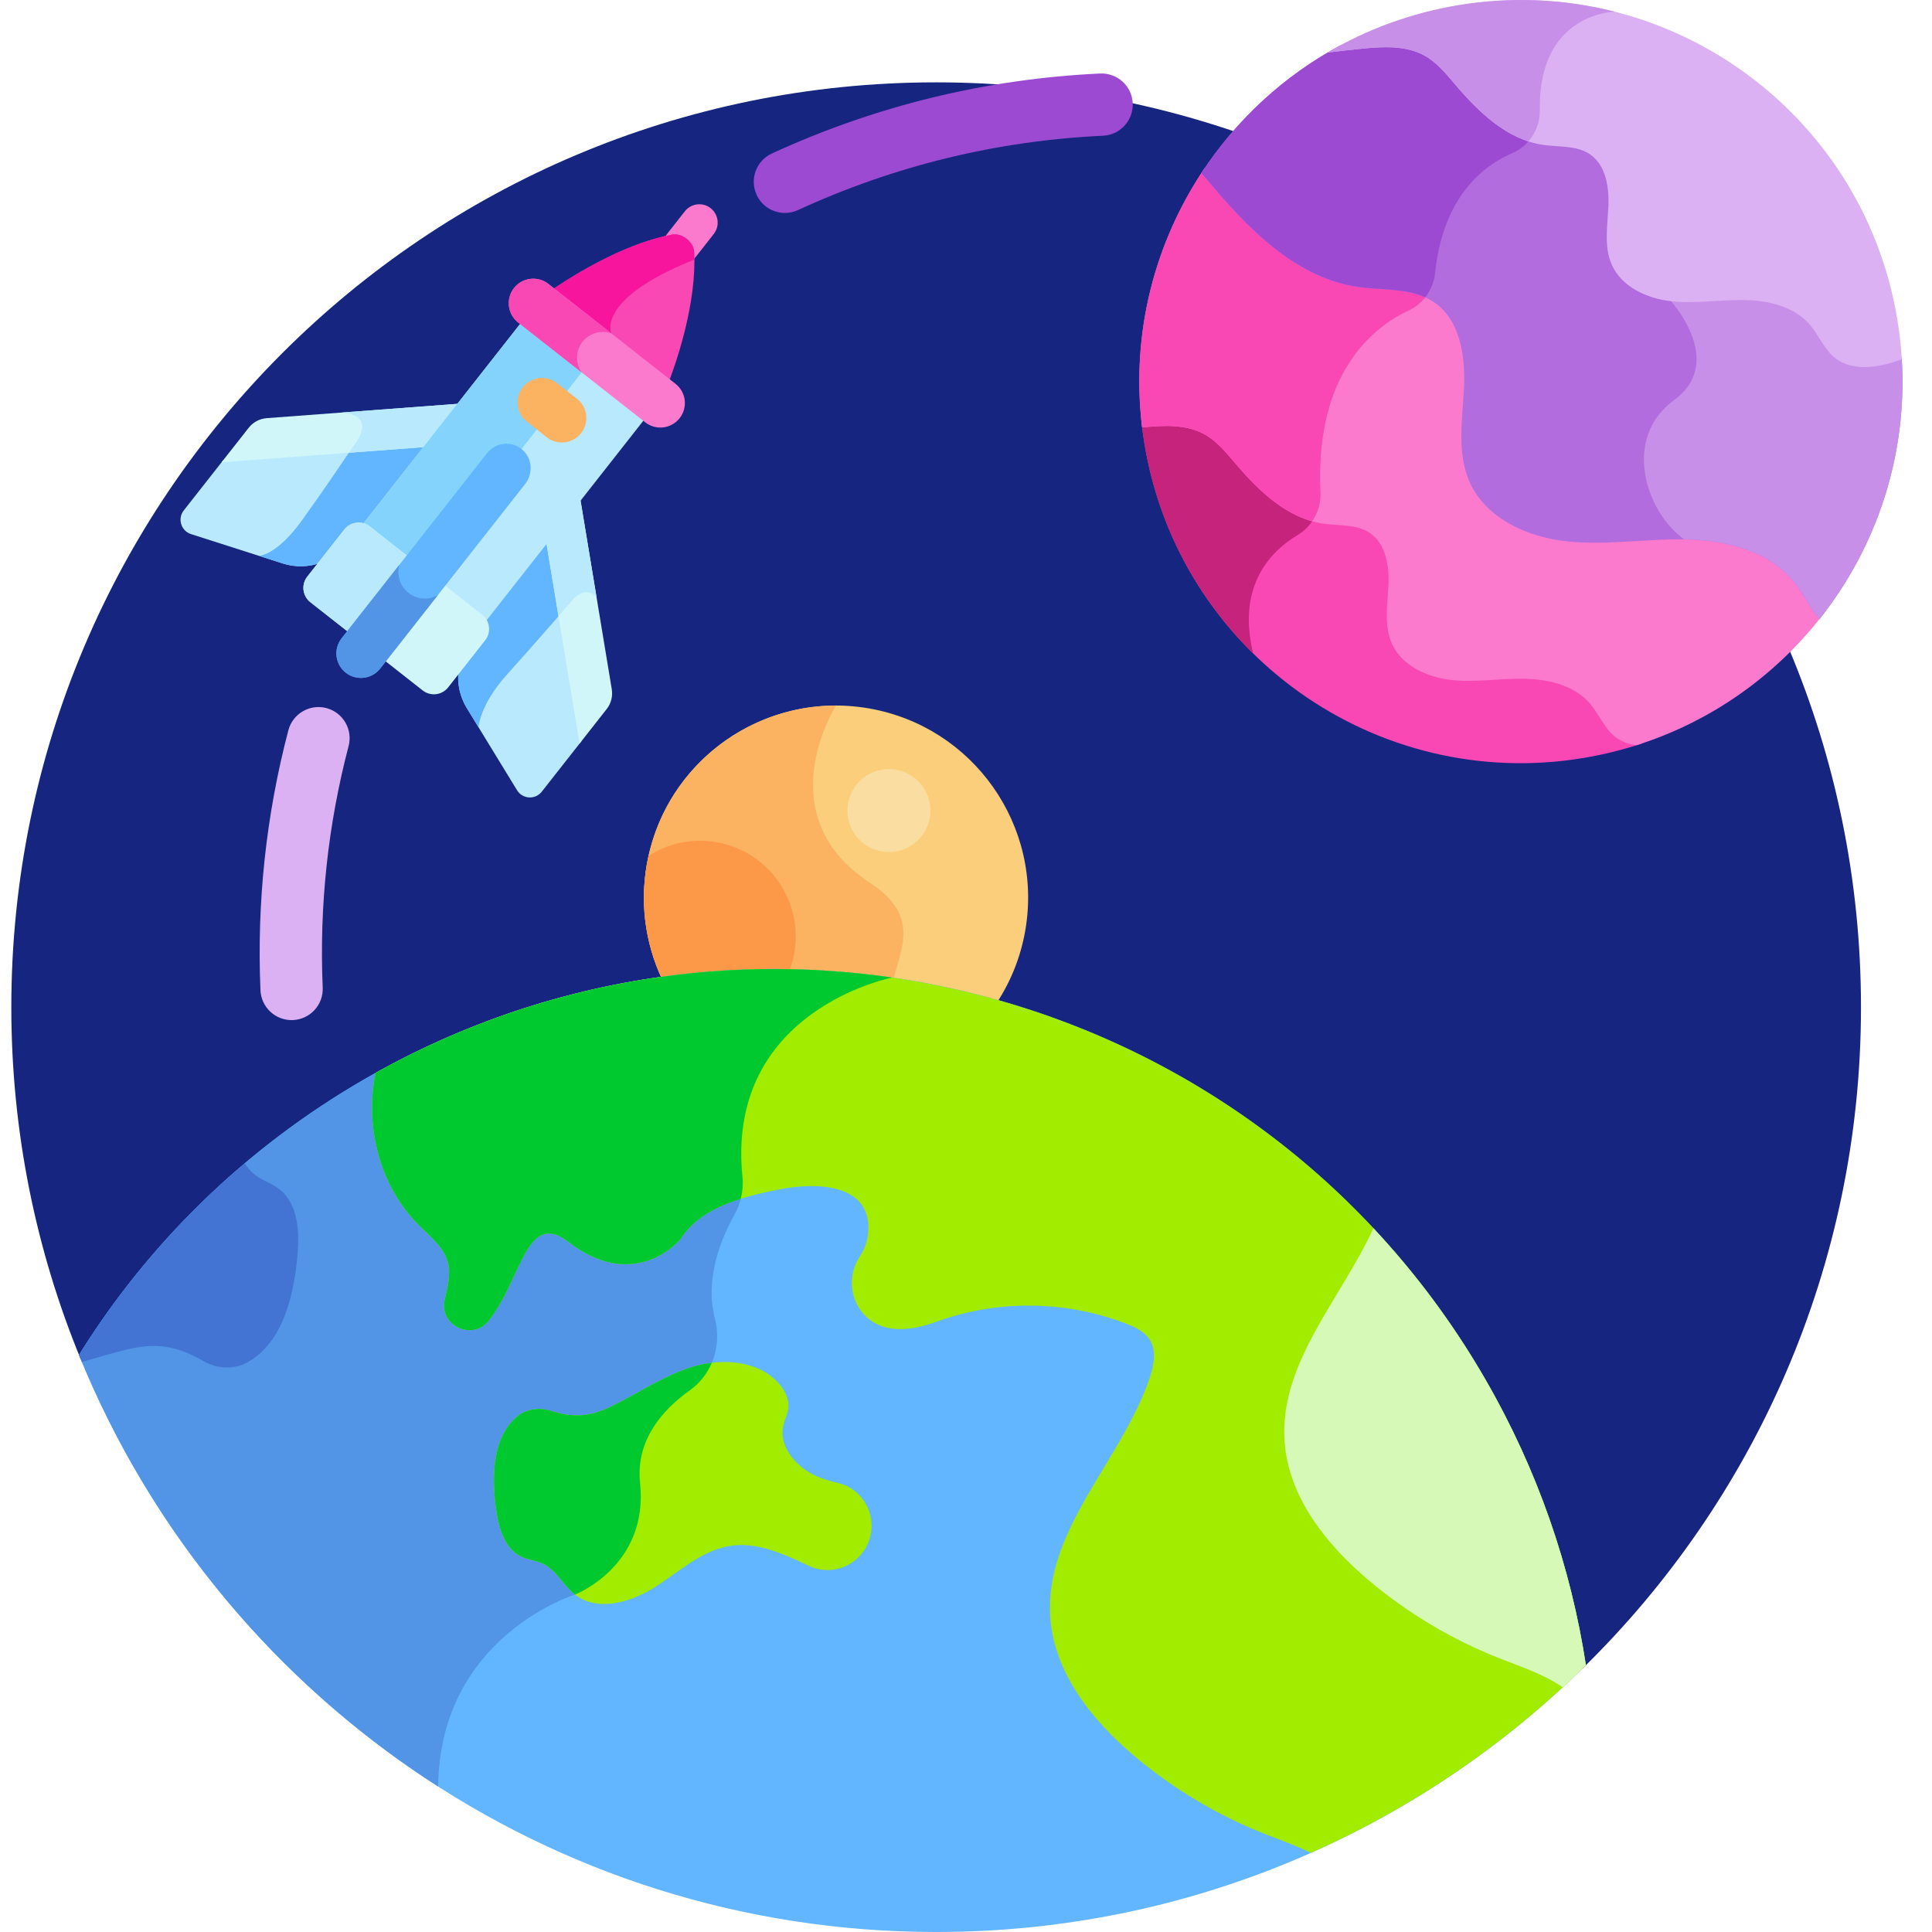 <svg xmlns="http://www.w3.org/2000/svg" width="512pt" height="512pt" viewBox="-3 0 512 512"><path fill="#162680" d="m416.426 442.137c45.5-44.496 73.754-106.555 73.754-175.227 0-135.355-109.73-245.086-245.09-245.086s-245.09 109.73-245.09 245.086c0 33.023 6.547 64.508 18.383 93.258zm0 0"/><path fill="#9d4ad3" d="m205.012 56.434c-3.125 0-6.113-1.781-7.504-4.809-1.906-4.141-.094-9.039 4.047-10.945 27.523-12.656 56.789-19.789 86.992-21.199 4.574-.188 8.418 3.305 8.633 7.859.211 4.551-3.309 8.414-7.859 8.629-28.078 1.309-55.281 7.938-80.867 19.707-1.117.512-2.289.758-3.441.758zm0 0"/><path fill="#dcb1f3" d="m74.27 270.336c-4.395 0-8.051-3.465-8.242-7.898-.996-23.254 1.488-46.438 7.391-68.902 1.156-4.406 5.672-7.043 10.078-5.887 4.406 1.16 7.043 5.672 5.883 10.078-5.48 20.867-7.789 42.398-6.859 64.004.195 4.555-3.34 8.402-7.895 8.598-.117.008-.234.008-.355.008zm0 0"/><path style="fill:none;stroke-width:10;stroke-linecap:round;stroke-linejoin:round;stroke:#000;stroke-miterlimit:10" transform="matrix(1 0 0 1 -5.413 0)"/><path fill="#face7a" d="m260.312 267.004c4.148-5.941 7.094-12.859 8.406-20.473 4.773-27.707-13.816-54.035-41.523-58.812-27.707-4.773-54.035 13.82-58.809 41.527-1.957 11.363.02 22.492 4.938 31.996 29.094-4.074 58.75-2.094 86.988 5.762zm0 0"/><path fill="#fbb362" d="m233.359 261.348c1.98-9.539 8.082-18.301-5.797-27.383-27.207-17.812-9.41-46.355-9.02-46.977-24.34-.023-45.887 17.457-50.156 42.258-1.957 11.363.02 22.492 4.938 31.996 19.961-2.797 40.184-2.742 60.035.105zm0 0"/><path fill="#fc9949" d="m205.348 259.191c1.008-2.086 1.754-4.344 2.168-6.746 2.375-13.789-6.879-26.895-20.668-29.27-6.5-1.121-12.84.348-17.984 3.652-.176.797-.336 1.602-.477 2.418-1.957 11.363.027 22.488 4.949 31.996 10.629-1.488 21.328-2.172 32.012-2.051zm0 0"/><path fill="#61b6ff" d="m17.934 359.066c36.422 89.684 124.398 152.934 227.156 152.934 67.121 0 127.934-26.992 172.195-70.703-3.969-25.973-12.738-51.656-26.668-75.777-60.031-103.977-192.98-139.598-296.953-79.57-31.977 18.461-57.477 43.828-75.73 73.117zm0 0"/><path fill="#5294e5" d="m233.43 259.055c-46.633-6.77-95.793 1.508-139.766 26.895-31.977 18.465-57.477 43.828-75.73 73.117 19.199 47.273 52.723 87.191 95.18 114.383.414-39.863 36.266-50.871 36.266-50.871s19.578-7.551 17.246-29.566c-1.203-11.336 5.945-19.398 13.16-24.551 6.023-4.301 8.539-11.891 6.664-19.047-2.793-10.672 1.844-21.527 5.164-27.473 1.719-3.07 2.496-6.59 2.145-10.09-4.227-42.062 35.352-51.855 39.672-52.797zm0 0"/><path fill="#a2ec00" d="m390.617 365.52c-59.48-103.027-190.559-138.926-294.098-81.168-2.922 14.266 1.168 30.098 11.57 40.414 2.988 2.965 6.578 5.766 7.617 9.844.816 3.203-.125 6.551-.836 9.777-.012.043-.02.086-.027.129-1.484 6.797 7.363 10.926 11.68 5.469 8.746-11.051 9.949-29.48 21.07-20.895 17.832 13.77 29.723-.688 29.723-.688 5.371-8.508 16.32-11.207 26.188-13.188 10.219-2.055 25.004-1.445 23.516 11.91-.238 2.129-1.012 4.117-2.172 5.871-3.199 4.836-2.719 11.375 1.305 15.547 3.297 3.418 9 5.352 18.875 1.781 16.195-5.953 34.566-5.754 50.633.551 2.254.883 4.582 1.98 5.926 3.996 1.984 2.977 1.219 6.957.066 10.344-7.43 21.895-27.809 40.109-26.34 63.184.938 14.762 10.977 27.422 22.285 36.961 10.305 8.695 22.031 15.699 34.57 20.648 4.055 1.602 8.316 3.078 12.23 5.023 27.281-12.109 51.938-29.047 72.887-49.734-3.969-25.973-12.738-51.656-26.668-75.777zm0 0"/><path fill="#00c82f" d="m96.52 284.352c-2.922 14.266 1.168 30.098 11.57 40.414 2.988 2.965 6.578 5.766 7.617 9.844.816 3.203-.125 6.551-.836 9.777-.012.043-.02.086-.027.129-1.484 6.793 7.363 10.926 11.68 5.469 8.746-11.051 9.949-29.48 21.07-20.895 17.832 13.77 29.723-.688 29.723-.688 3.539-5.605 9.504-8.684 15.98-10.699.484-1.902.656-3.879.457-5.852-4.203-41.895 35.043-51.781 39.621-52.789-45.609-6.602-93.633 1.176-136.855 25.289zm0 0"/><path fill="#a2ec00" d="m219.09 393.008c-1.949-.461-3.867-1.02-5.707-1.82-5.344-2.328-10.102-7.816-8.77-13.488.352-1.508 1.113-2.914 1.297-4.453.289-2.426-.914-4.82-2.539-6.641-5.422-6.086-14.918-6.762-22.723-4.406-7.805 2.355-14.613 7.141-21.957 10.68-5.906 2.844-10.391 2.691-15.867.969-2.758-.867-5.766-.496-8.188 1.09-7.016 5.289-7.348 15.602-6.262 24.32.648 5.195 2.145 11.148 6.91 13.32 1.789.812 3.828.965 5.602 1.801 3.582 1.691 5.371 5.762 8.488 8.199 6.062 4.738 15.027 2.031 21.484-2.148 6.457-4.184 12.492-9.82 20.117-10.824 6.508-.855 12.902 1.875 18.855 4.645.547.254 1.098.512 1.652.766 6.102 2.816 13.312-.16 15.719-6.438 2.523-6.57-1.262-13.945-8.113-15.57zm0 0"/><path fill="#00c82f" d="m179.785 368.461c2.66-1.898 4.633-4.441 5.848-7.301-1.699.207-3.379.555-4.984 1.039-7.805 2.355-14.613 7.141-21.957 10.68-5.906 2.844-10.391 2.691-15.867.969-2.758-.867-5.766-.496-8.188 1.09-7.016 5.289-7.348 15.602-6.262 24.32.648 5.195 2.145 11.148 6.91 13.32 1.789.812 3.828.965 5.602 1.801 3.582 1.691 5.371 5.762 8.488 8.199 0 0 19.582-7.551 17.25-29.566-1.203-11.336 5.945-19.398 13.16-24.551zm0 0"/><path fill="#4374d3" d="m70.938 315.082c-1.98-1.496-4.449-2.246-6.406-3.77-1.086-.844-1.949-1.875-2.703-3.004-17.484 14.777-32.176 31.965-43.891 50.766.254.625.508 1.25.766 1.871 4.125-1.195 8.242-2.449 12.414-3.418 8.066-1.875 13.547-.445 19.816 3.188 3.164 1.832 6.969 2.207 10.391.926 10.105-4.578 13.371-17.191 14.441-28.234.641-6.582.441-14.328-4.828-18.324zm0 0"/><path fill="#d7f9b7" d="m390.617 365.52c-8.512-14.742-18.492-28.102-29.645-40.016-8.75 18.949-24.871 35.688-23.562 56.305.938 14.766 10.98 27.426 22.285 36.965 10.305 8.691 22.031 15.695 34.574 20.648 5.738 2.262 11.887 4.281 16.875 7.734 2.074-1.914 4.117-3.863 6.125-5.844-3.969-25.977-12.723-51.664-26.652-75.793zm0 0"/><path fill="#f948b4" d="m427.254 194.855c-3-2.348-4.395-6.18-6.887-9.062-4.285-4.957-11.324-6.566-17.879-6.652-6.555-.09-13.129 1.043-19.645.312-6.516-.727-13.328-3.852-15.996-9.844-2.152-4.824-1.191-10.375-.934-15.652.258-5.277-.652-11.34-5.047-14.266-3.598-2.395-8.297-1.875-12.57-2.492-9.738-1.406-17.422-8.828-23.797-16.324-2.477-2.914-4.953-5.969-8.297-7.824-4.973-2.762-11.027-2.434-16.688-1.883-.023 0-.047.004-.07.008.227 2.219.516 4.445.891 6.676 9.234 55.074 61.367 92.23 116.441 82.996 5.32-.895 10.473-2.191 15.434-3.848-1.801-.328-3.496-1-4.957-2.145zm0 0"/><path fill="#c6237c" d="m324.5 120.875c-2.477-2.914-4.957-5.969-8.297-7.824-4.977-2.762-11.027-2.434-16.691-1.883-.02.004-.043.004-.066.008.223 2.219.516 4.445.887 6.676 3.668 21.852 14.09 40.879 28.766 55.312-4.391-18.059 4.777-27.172 11.73-31.34 2.109-1.266 3.754-3.074 4.809-5.184-8.492-2.246-15.355-8.965-21.137-15.766zm0 0"/><path fill="#fc7acd" d="m474.633 152.836c-6.98-8.078-18.445-10.695-29.121-10.84-10.68-.145-21.387 1.703-32 .516-10.613-1.191-21.711-6.281-26.059-16.035-3.5-7.859-1.941-16.902-1.52-25.496.418-8.598-1.059-18.473-8.223-23.238-5.855-3.898-13.512-3.059-20.473-4.062-15.867-2.289-28.383-14.379-38.766-26.59-.723-.852-1.465-1.707-2.203-2.562-13.211 19.551-19.641 43.727-16.594 68.746.059-.008.121-.016.184-.02 5.547-.539 11.48-.863 16.355 1.844 3.277 1.82 5.707 4.816 8.133 7.672 6.25 7.348 13.781 14.621 23.328 16 4.191.605 8.797.098 12.32 2.445 4.312 2.867 5.199 8.809 4.945 13.984-.25 5.172-1.191 10.613.918 15.344 2.613 5.867 9.293 8.93 15.68 9.648 6.387.715 12.832-.398 19.258-.312 6.426.09 13.32 1.664 17.523 6.523 2.441 2.824 3.812 6.582 6.75 8.883 1.629 1.273 3.551 1.953 5.586 2.219 20.527-6.492 37.844-19.191 50.188-35.598-2.047-3.02-3.824-6.309-6.211-9.07zm0 0"/><path fill="#f948b4" d="m357.238 73.68c-15.867-2.289-28.379-14.379-38.762-26.59-.727-.855-1.469-1.707-2.207-2.562-13.207 19.547-19.641 43.727-16.594 68.746.062-.008.121-.016.184-.02 5.551-.543 11.48-.863 16.355 1.844 3.277 1.82 5.707 4.816 8.133 7.672 5.598 6.578 12.227 13.086 20.402 15.367 1.52-2.211 2.32-4.879 2.191-7.664-1.492-31.812 14.145-43.879 23.41-48.215 2.484-1.16 4.445-3.113 5.656-5.484-5.59-2.777-12.461-2.184-18.77-3.094zm0 0"/><path fill="#b26cde" d="m499.23 95.234c-4.738 1.258-10.238 1.547-14.102-1.477-2.957-2.316-4.336-6.094-6.793-8.938-4.23-4.895-11.176-6.48-17.641-6.566-6.469-.086-12.957 1.031-19.383.309-6.43-.719-13.152-3.801-15.785-9.711-2.121-4.762-1.176-10.238-.922-15.445.254-5.203-.641-11.184-4.98-14.074-3.547-2.359-8.184-1.852-12.402-2.461-9.609-1.387-17.188-8.707-23.477-16.105-2.445-2.875-4.891-5.887-8.188-7.719-4.91-2.723-10.879-2.402-16.465-1.855-2.23.215-4.457.465-6.684.73-15.168 8.102-27.84 19.875-37.035 33.961 1.195 1.352 2.359 2.73 3.523 4.098 10.168 11.961 22.426 23.801 37.965 26.043 6.82.984 14.316.16 20.055 3.977 7.016 4.672 8.465 14.344 8.051 22.762-.41 8.418-1.938 17.273 1.492 24.973 4.254 9.555 15.125 14.539 25.52 15.703s20.887-.645 31.344-.5c10.457.141 21.684 2.703 28.523 10.613 2.793 3.23 4.727 7.203 7.285 10.582 15.219-19.117 23.492-43.652 21.828-69.402-.57.18-1.148.352-1.73.504zm0 0"/><path fill="#9d4ad3" d="m383.746 20.766c-2.445-2.875-4.887-5.891-8.188-7.719-4.906-2.727-10.879-2.402-16.465-1.859-2.23.219-4.457.469-6.684.734-15.168 8.098-27.84 19.875-37.035 33.957 1.195 1.352 2.363 2.734 3.523 4.102 10.168 11.957 22.426 23.801 37.965 26.039 5.977.863 12.469.34 17.844 2.762 1.414-1.789 2.34-3.957 2.586-6.297 2.113-20.387 12.781-28.605 20.488-31.902 2.289-.977 4.152-2.637 5.422-4.672-7.738-2.547-14.074-8.812-19.457-15.145zm0 0"/><path fill="#c78fe8" d="m498.02 95.469c-4.707 1.25-10.172 1.531-14.008-1.469-2.938-2.301-4.309-6.055-6.75-8.883-4.203-4.859-11.098-6.434-17.523-6.52-6.273-.086-12.562.957-18.801.344l-1.109.879s14.684 16.047.82 26.203c-13.859 10.16-7.543 29.625 2.68 36.91 10.457.145 21.684 2.703 28.523 10.617 2.793 3.23 4.723 7.199 7.281 10.582 15.258-19.164 23.531-43.766 21.82-69.582-.969.34-1.941.656-2.934.918zm0 0"/><path fill="#dcb1f3" d="m383.328 1.41c-12.543 2.102-24.156 6.438-34.508 12.523 3.105-.395 6.215-.746 9.328-1.051 5.551-.539 11.48-.859 16.355 1.844 3.277 1.82 5.707 4.816 8.133 7.672 6.25 7.348 13.781 14.621 23.328 16 4.191.605 8.797.098 12.32 2.445 4.312 2.867 5.199 8.809 4.949 13.984-.254 5.172-1.191 10.613.914 15.344 2.617 5.871 9.293 8.934 15.68 9.648 6.387.715 12.832-.398 19.258-.309 6.426.086 13.324 1.66 17.523 6.523 2.445 2.824 3.812 6.578 6.754 8.883 3.832 3 9.297 2.715 14.008 1.465 1.227-.324 2.438-.715 3.625-1.16-.215-3.586-.617-7.191-1.223-10.816-9.234-55.074-61.371-92.234-116.445-82.996zm0 0"/><path fill="#c78fe8" d="m424.906 3.098c-13.195-3.352-27.285-4.086-41.578-1.688-12.547 2.102-24.156 6.438-34.508 12.523 3.105-.395 6.211-.746 9.328-1.051 5.547-.539 11.48-.859 16.355 1.844 3.277 1.82 5.707 4.816 8.133 7.672 5.367 6.312 11.688 12.559 19.414 15.07 1.949-2.234 3.066-5.168 3.012-8.246-.457-25.879 19.84-26.125 19.844-26.125zm0 0"/><path fill="#fadda0" d="m232.574 225.809c-6.156 0-11.004-5.016-11.004-11.004 0-5.086 3.547-9.703 8.859-10.781 6.629-1.336 13.148 3.703 13.148 10.781 0 5.98-4.844 11.004-11.004 11.004zm0 0"/><path fill="#b9e9fd" d="m110.43 117.836-16.695 21.25c-1.379-.383-2.875-.105-4.035.766-.352.238-.676.531-.953.883l-6.535 8.32c-3.289 1.25-6.906 1.348-10.262.277l-24.324-7.789c-2.656-.848-3.648-4.086-1.926-6.277l10.492-13.355zm0 0"/><path fill="#61b6ff" d="m89.699 139.852c-.352.238-.676.531-.953.883l-6.535 8.32c-3.289 1.25-6.906 1.348-10.262.277l-6.238-2c1.355-.207 5.605-1.5 11.305-9.422 5.625-7.82 10.98-15.762 12.832-18.527l20.578-1.547-16.691 21.25c-1.379-.383-2.875-.105-4.035.766zm0 0"/><path fill="#b9e9fd" d="m140.574 209.805c-1.723 2.191-5.102 1.992-6.555-.387l-13.324-21.789c-1.836-3.004-2.598-6.543-2.16-10.035l6.535-8.32c.277-.352.484-.734.633-1.133.57-1.336.488-2.855-.211-4.105l16.695-21.246 8.879 53.66zm0 0"/><path fill="#61b6ff" d="m125.703 168.141c.57-1.336.488-2.855-.211-4.105l16.695-21.25 3.305 19.969c-3.012 3.473-7.957 9.133-13.98 15.832-5.5 6.121-7.258 10.961-7.723 14.102l-3.094-5.059c-1.836-3.004-2.598-6.543-2.16-10.035l6.535-8.32c.277-.355.484-.734.633-1.133zm0 0"/><path fill="#d0f6fa" d="m150.594 197.047-8.879-53.66 9.016-11.473 8.395 50.738c.309 1.863-.18 3.77-1.344 5.25zm0 0"/><path fill="#b9e9fd" d="m148.664 159.07s-1.328 1.559-3.652 4.238l-3.297-19.922 9.016-11.473 4.344 26.262c-3.211-3.227-6.41.895-6.41.895zm0 0"/><path fill="#d0f6fa" d="m109.957 118.438-54.238 4.074 7.188-9.145c1.164-1.484 2.898-2.41 4.781-2.551l51.285-3.852zm0 0"/><path fill="#b9e9fd" d="m87.508 109.328 31.465-2.363-9.016 11.473-20.504 1.543c.691-1.031 1.082-1.621 1.082-1.621s7.148-8.234-3.027-9.031zm0 0"/><path fill="#fc7acd" d="m178.496 55.992-4.68 5.961c-1.664 2.113-1.297 5.176.816 6.836 2.117 1.66 5.176 1.293 6.836-.82l4.684-5.961c1.66-2.113 1.293-5.176-.82-6.836-2.117-1.66-5.176-1.289-6.836.82zm0 0"/><path fill="#f948b4" d="m138.32 80.352c9.516-7.145 23.828-15.699 36.793-18.195 2.602-.504 5.73 1.957 5.859 4.605.645 13.188-4.277 29.117-8.969 40.051zm0 0"/><path fill="#f6159c" d="m180.973 66.762c.035.668.047 1.344.055 2.023-26.32 10.504-22.016 19.566-22.016 19.566l-.887-.086-14.699-11.547c9.125-6.18 20.871-12.48 31.688-14.562 2.602-.504 5.73 1.957 5.859 4.605zm0 0"/><path fill="#b9e9fd" d="m124.367 163.41-29.758-23.379c-.52-.41-1.109-.672-1.719-.797l45.945-58.48 32.656 25.656-45.941 58.48c-.27-.562-.664-1.07-1.184-1.48zm0 0"/><path fill="#83d3fc" d="m109.488 151.719-14.879-11.688c-.52-.41-1.109-.668-1.719-.797l45.945-58.477 16.328 12.824zm0 0"/><path fill="#d0f6fa" d="m95.012 139.52 29.758 23.383c2.094 1.645 2.457 4.676.812 6.77l-9.805 12.48c-1.645 2.098-4.676 2.461-6.773.812l-29.758-23.375c-2.094-1.648-2.457-4.68-.812-6.773l9.805-12.48c1.645-2.098 4.676-2.461 6.773-.816zm0 0"/><path fill="#b9e9fd" d="m109.543 151.902-14.824 18.871c-.16.203-.309.406-.449.613l-15.023-11.801c-2.094-1.645-2.457-4.68-.812-6.773l9.805-12.48c1.645-2.094 4.676-2.457 6.773-.812l15.02 11.805c-.168.184-.328.379-.488.578zm0 0"/><path fill="#fbb362" d="m135.551 102.645c-2.215 2.82-1.727 6.902 1.094 9.117l5.242 4.117c2.816 2.215 6.898 1.723 9.113-1.094 2.215-2.82 1.727-6.898-1.094-9.113l-5.242-4.121c-2.82-2.215-6.902-1.723-9.113 1.094zm0 0"/><path fill="#fc7acd" d="m133.215 76.34c-2.215 2.82-1.723 6.902 1.094 9.117l33.688 26.461c2.82 2.215 6.898 1.727 9.113-1.094 2.215-2.82 1.727-6.898-1.094-9.113l-33.688-26.465c-2.828-2.223-6.906-1.715-9.113 1.094zm0 0"/><path fill="#f948b4" d="m151.371 90.586c-1.875 2.387-1.906 5.633-.309 8.031l-16.754-13.164c-2.816-2.215-3.309-6.293-1.094-9.113 2.207-2.809 6.285-3.316 9.113-1.094l16.684 13.105c-2.691-.938-5.789-.121-7.641 2.234zm0 0"/><path fill="#61b6ff" d="m136.156 128.281-38.41 48.895c-2.184 2.777-6.191 3.301-9.012 1.172-2.902-2.188-3.441-6.336-1.199-9.191l38.551-49.066c2.289-2.918 6.59-3.352 9.422-.84 2.594 2.305 2.793 6.305.648 9.031zm0 0"/><path fill="#5294e5" d="m105.375 157.207c2.273 1.719 5.254 1.844 7.613.566l-15.242 19.402c-2.184 2.781-6.191 3.301-9.012 1.172-2.902-2.188-3.441-6.332-1.199-9.191l15.289-19.461c-.746 2.707.168 5.715 2.551 7.512zm0 0"/></svg>